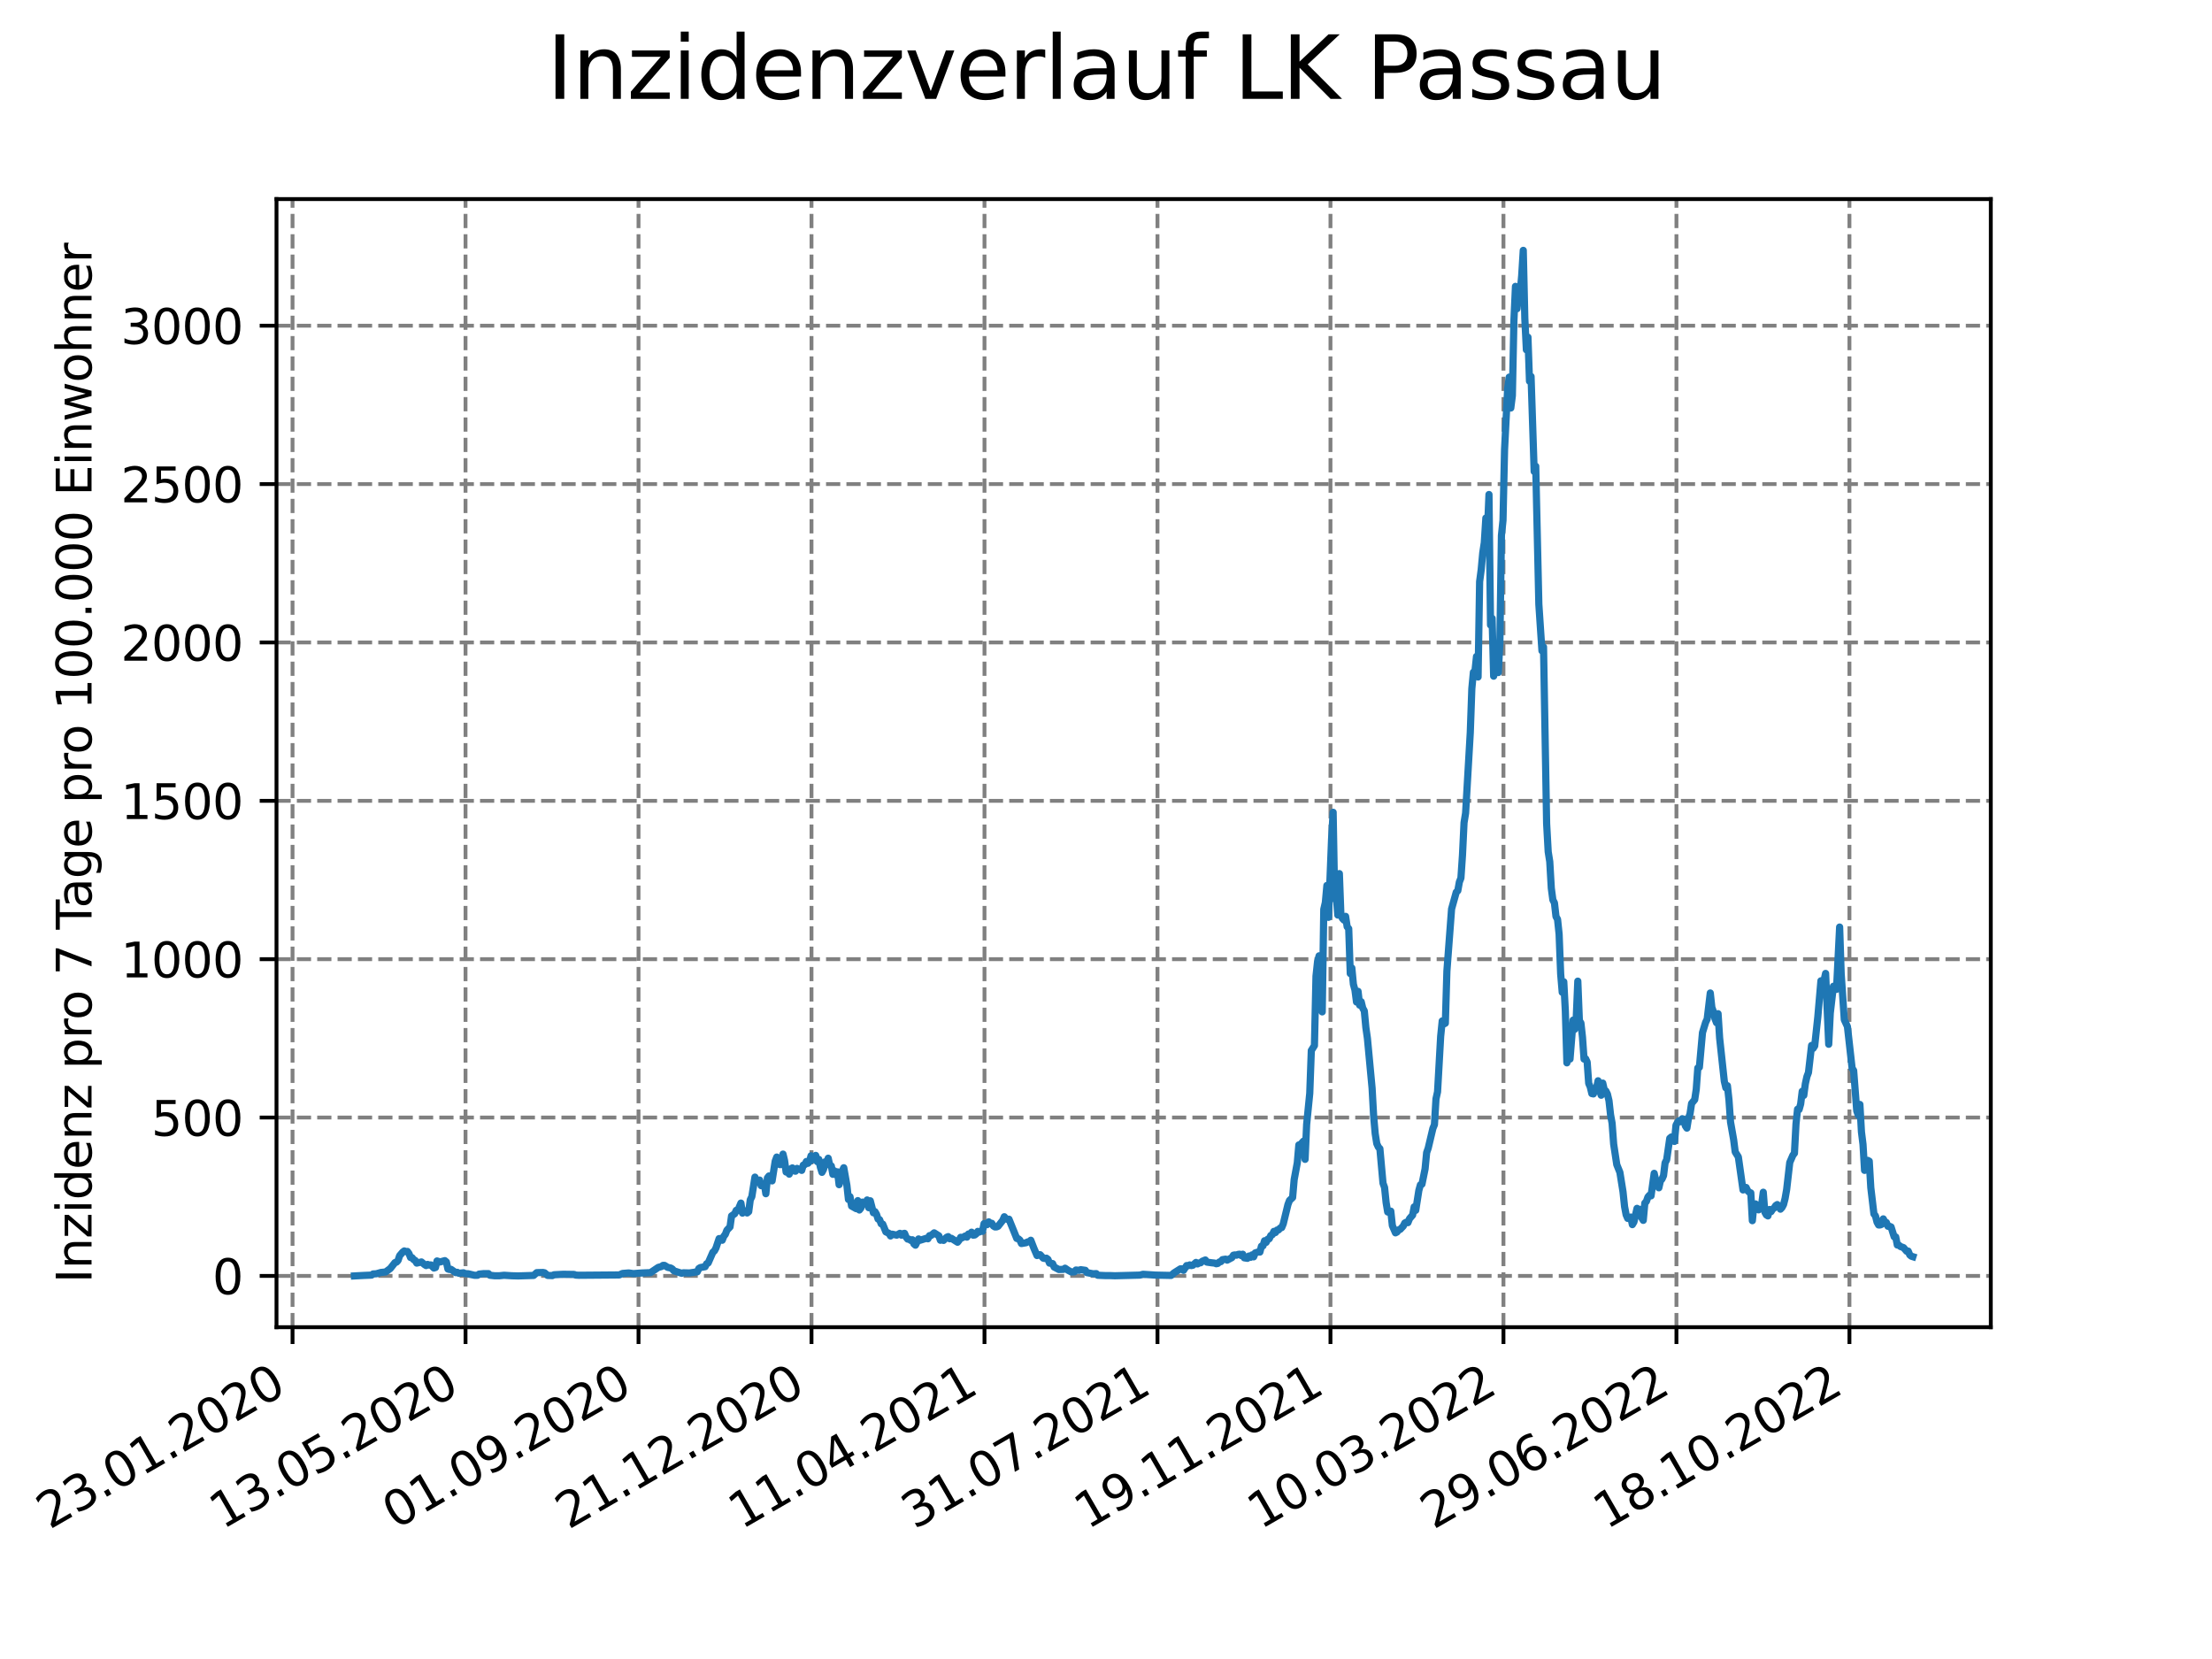 <?xml version="1.0" encoding="utf-8" standalone="no"?>
<!DOCTYPE svg PUBLIC "-//W3C//DTD SVG 1.1//EN"
  "http://www.w3.org/Graphics/SVG/1.1/DTD/svg11.dtd">
<svg xmlns:xlink="http://www.w3.org/1999/xlink" width="460.8pt" height="345.6pt" viewBox="0 0 460.8 345.6" xmlns="http://www.w3.org/2000/svg" version="1.1">
 <defs>
  <style type="text/css">*{stroke-linejoin: round; stroke-linecap: butt}</style>
 </defs>
 <g id="figure_1">
  <g id="patch_1">
   <path d="M 0 345.6 
L 460.8 345.6 
L 460.8 0 
L 0 0 
z
" style="fill: #ffffff"/>
  </g>
  <g id="axes_1">
   <g id="patch_2">
    <path d="M 57.6 276.48 
L 414.72 276.48 
L 414.72 41.472 
L 57.6 41.472 
z
" style="fill: #ffffff"/>
   </g>
   <g id="matplotlib.axis_1">
    <g id="xtick_1">
     <g id="line2d_1">
      <path d="M 60.941 276.48 
L 60.941 41.472 
" clip-path="url(#pb85971b695)" style="fill: none; stroke-dasharray: 2.96,1.28; stroke-dashoffset: 0; stroke: #808080; stroke-width: 0.8"/>
     </g>
     <g id="line2d_2">
      <defs>
       <path id="m9b1241ddb9" d="M 0 0 
L 0 3.5 
" style="stroke: #000000; stroke-width: 0.8"/>
      </defs>
      <g>
       <use xlink:href="#m9b1241ddb9" x="60.941" y="276.48" style="stroke: #000000; stroke-width: 0.8"/>
      </g>
     </g>
     <g id="text_1">
      <!-- 23.01.2020 -->
      <g transform="translate(10.316 318.689) rotate(-30) scale(0.1 -0.1)">
       <defs>
        <path id="DejaVuSans-32" d="M 1228 531 
L 3431 531 
L 3431 0 
L 469 0 
L 469 531 
Q 828 903 1448 1529 
Q 2069 2156 2228 2338 
Q 2531 2678 2651 2914 
Q 2772 3150 2772 3378 
Q 2772 3750 2511 3984 
Q 2250 4219 1831 4219 
Q 1534 4219 1204 4116 
Q 875 4013 500 3803 
L 500 4441 
Q 881 4594 1212 4672 
Q 1544 4750 1819 4750 
Q 2544 4750 2975 4387 
Q 3406 4025 3406 3419 
Q 3406 3131 3298 2873 
Q 3191 2616 2906 2266 
Q 2828 2175 2409 1742 
Q 1991 1309 1228 531 
z
" transform="scale(0.016)"/>
        <path id="DejaVuSans-33" d="M 2597 2516 
Q 3050 2419 3304 2112 
Q 3559 1806 3559 1356 
Q 3559 666 3084 287 
Q 2609 -91 1734 -91 
Q 1441 -91 1130 -33 
Q 819 25 488 141 
L 488 750 
Q 750 597 1062 519 
Q 1375 441 1716 441 
Q 2309 441 2620 675 
Q 2931 909 2931 1356 
Q 2931 1769 2642 2001 
Q 2353 2234 1838 2234 
L 1294 2234 
L 1294 2753 
L 1863 2753 
Q 2328 2753 2575 2939 
Q 2822 3125 2822 3475 
Q 2822 3834 2567 4026 
Q 2313 4219 1838 4219 
Q 1578 4219 1281 4162 
Q 984 4106 628 3988 
L 628 4550 
Q 988 4650 1302 4700 
Q 1616 4750 1894 4750 
Q 2613 4750 3031 4423 
Q 3450 4097 3450 3541 
Q 3450 3153 3228 2886 
Q 3006 2619 2597 2516 
z
" transform="scale(0.016)"/>
        <path id="DejaVuSans-2e" d="M 684 794 
L 1344 794 
L 1344 0 
L 684 0 
L 684 794 
z
" transform="scale(0.016)"/>
        <path id="DejaVuSans-30" d="M 2034 4250 
Q 1547 4250 1301 3770 
Q 1056 3291 1056 2328 
Q 1056 1369 1301 889 
Q 1547 409 2034 409 
Q 2525 409 2770 889 
Q 3016 1369 3016 2328 
Q 3016 3291 2770 3770 
Q 2525 4250 2034 4250 
z
M 2034 4750 
Q 2819 4750 3233 4129 
Q 3647 3509 3647 2328 
Q 3647 1150 3233 529 
Q 2819 -91 2034 -91 
Q 1250 -91 836 529 
Q 422 1150 422 2328 
Q 422 3509 836 4129 
Q 1250 4750 2034 4750 
z
" transform="scale(0.016)"/>
        <path id="DejaVuSans-31" d="M 794 531 
L 1825 531 
L 1825 4091 
L 703 3866 
L 703 4441 
L 1819 4666 
L 2450 4666 
L 2450 531 
L 3481 531 
L 3481 0 
L 794 0 
L 794 531 
z
" transform="scale(0.016)"/>
       </defs>
       <use xlink:href="#DejaVuSans-32"/>
       <use xlink:href="#DejaVuSans-33" x="63.623"/>
       <use xlink:href="#DejaVuSans-2e" x="127.246"/>
       <use xlink:href="#DejaVuSans-30" x="159.033"/>
       <use xlink:href="#DejaVuSans-31" x="222.656"/>
       <use xlink:href="#DejaVuSans-2e" x="286.279"/>
       <use xlink:href="#DejaVuSans-32" x="318.066"/>
       <use xlink:href="#DejaVuSans-30" x="381.689"/>
       <use xlink:href="#DejaVuSans-32" x="445.312"/>
       <use xlink:href="#DejaVuSans-30" x="508.936"/>
      </g>
     </g>
    </g>
    <g id="xtick_2">
     <g id="line2d_3">
      <path d="M 96.978 276.48 
L 96.978 41.472 
" clip-path="url(#pb85971b695)" style="fill: none; stroke-dasharray: 2.96,1.28; stroke-dashoffset: 0; stroke: #808080; stroke-width: 0.8"/>
     </g>
     <g id="line2d_4">
      <g>
       <use xlink:href="#m9b1241ddb9" x="96.978" y="276.48" style="stroke: #000000; stroke-width: 0.8"/>
      </g>
     </g>
     <g id="text_2">
      <!-- 13.05.2020 -->
      <g transform="translate(46.353 318.689) rotate(-30) scale(0.1 -0.1)">
       <defs>
        <path id="DejaVuSans-35" d="M 691 4666 
L 3169 4666 
L 3169 4134 
L 1269 4134 
L 1269 2991 
Q 1406 3038 1543 3061 
Q 1681 3084 1819 3084 
Q 2600 3084 3056 2656 
Q 3513 2228 3513 1497 
Q 3513 744 3044 326 
Q 2575 -91 1722 -91 
Q 1428 -91 1123 -41 
Q 819 9 494 109 
L 494 744 
Q 775 591 1075 516 
Q 1375 441 1709 441 
Q 2250 441 2565 725 
Q 2881 1009 2881 1497 
Q 2881 1984 2565 2268 
Q 2250 2553 1709 2553 
Q 1456 2553 1204 2497 
Q 953 2441 691 2322 
L 691 4666 
z
" transform="scale(0.016)"/>
       </defs>
       <use xlink:href="#DejaVuSans-31"/>
       <use xlink:href="#DejaVuSans-33" x="63.623"/>
       <use xlink:href="#DejaVuSans-2e" x="127.246"/>
       <use xlink:href="#DejaVuSans-30" x="159.033"/>
       <use xlink:href="#DejaVuSans-35" x="222.656"/>
       <use xlink:href="#DejaVuSans-2e" x="286.279"/>
       <use xlink:href="#DejaVuSans-32" x="318.066"/>
       <use xlink:href="#DejaVuSans-30" x="381.689"/>
       <use xlink:href="#DejaVuSans-32" x="445.312"/>
       <use xlink:href="#DejaVuSans-30" x="508.936"/>
      </g>
     </g>
    </g>
    <g id="xtick_3">
     <g id="line2d_5">
      <path d="M 133.015 276.48 
L 133.015 41.472 
" clip-path="url(#pb85971b695)" style="fill: none; stroke-dasharray: 2.96,1.28; stroke-dashoffset: 0; stroke: #808080; stroke-width: 0.8"/>
     </g>
     <g id="line2d_6">
      <g>
       <use xlink:href="#m9b1241ddb9" x="133.015" y="276.48" style="stroke: #000000; stroke-width: 0.8"/>
      </g>
     </g>
     <g id="text_3">
      <!-- 01.09.2020 -->
      <g transform="translate(82.389 318.689) rotate(-30) scale(0.1 -0.1)">
       <defs>
        <path id="DejaVuSans-39" d="M 703 97 
L 703 672 
Q 941 559 1184 500 
Q 1428 441 1663 441 
Q 2288 441 2617 861 
Q 2947 1281 2994 2138 
Q 2813 1869 2534 1725 
Q 2256 1581 1919 1581 
Q 1219 1581 811 2004 
Q 403 2428 403 3163 
Q 403 3881 828 4315 
Q 1253 4750 1959 4750 
Q 2769 4750 3195 4129 
Q 3622 3509 3622 2328 
Q 3622 1225 3098 567 
Q 2575 -91 1691 -91 
Q 1453 -91 1209 -44 
Q 966 3 703 97 
z
M 1959 2075 
Q 2384 2075 2632 2365 
Q 2881 2656 2881 3163 
Q 2881 3666 2632 3958 
Q 2384 4250 1959 4250 
Q 1534 4250 1286 3958 
Q 1038 3666 1038 3163 
Q 1038 2656 1286 2365 
Q 1534 2075 1959 2075 
z
" transform="scale(0.016)"/>
       </defs>
       <use xlink:href="#DejaVuSans-30"/>
       <use xlink:href="#DejaVuSans-31" x="63.623"/>
       <use xlink:href="#DejaVuSans-2e" x="127.246"/>
       <use xlink:href="#DejaVuSans-30" x="159.033"/>
       <use xlink:href="#DejaVuSans-39" x="222.656"/>
       <use xlink:href="#DejaVuSans-2e" x="286.279"/>
       <use xlink:href="#DejaVuSans-32" x="318.066"/>
       <use xlink:href="#DejaVuSans-30" x="381.689"/>
       <use xlink:href="#DejaVuSans-32" x="445.312"/>
       <use xlink:href="#DejaVuSans-30" x="508.936"/>
      </g>
     </g>
    </g>
    <g id="xtick_4">
     <g id="line2d_7">
      <path d="M 169.051 276.48 
L 169.051 41.472 
" clip-path="url(#pb85971b695)" style="fill: none; stroke-dasharray: 2.96,1.28; stroke-dashoffset: 0; stroke: #808080; stroke-width: 0.8"/>
     </g>
     <g id="line2d_8">
      <g>
       <use xlink:href="#m9b1241ddb9" x="169.051" y="276.48" style="stroke: #000000; stroke-width: 0.8"/>
      </g>
     </g>
     <g id="text_4">
      <!-- 21.12.2020 -->
      <g transform="translate(118.426 318.689) rotate(-30) scale(0.1 -0.1)">
       <use xlink:href="#DejaVuSans-32"/>
       <use xlink:href="#DejaVuSans-31" x="63.623"/>
       <use xlink:href="#DejaVuSans-2e" x="127.246"/>
       <use xlink:href="#DejaVuSans-31" x="159.033"/>
       <use xlink:href="#DejaVuSans-32" x="222.656"/>
       <use xlink:href="#DejaVuSans-2e" x="286.279"/>
       <use xlink:href="#DejaVuSans-32" x="318.066"/>
       <use xlink:href="#DejaVuSans-30" x="381.689"/>
       <use xlink:href="#DejaVuSans-32" x="445.312"/>
       <use xlink:href="#DejaVuSans-30" x="508.936"/>
      </g>
     </g>
    </g>
    <g id="xtick_5">
     <g id="line2d_9">
      <path d="M 205.088 276.48 
L 205.088 41.472 
" clip-path="url(#pb85971b695)" style="fill: none; stroke-dasharray: 2.96,1.28; stroke-dashoffset: 0; stroke: #808080; stroke-width: 0.8"/>
     </g>
     <g id="line2d_10">
      <g>
       <use xlink:href="#m9b1241ddb9" x="205.088" y="276.48" style="stroke: #000000; stroke-width: 0.8"/>
      </g>
     </g>
     <g id="text_5">
      <!-- 11.04.2021 -->
      <g transform="translate(154.463 318.689) rotate(-30) scale(0.1 -0.1)">
       <defs>
        <path id="DejaVuSans-34" d="M 2419 4116 
L 825 1625 
L 2419 1625 
L 2419 4116 
z
M 2253 4666 
L 3047 4666 
L 3047 1625 
L 3713 1625 
L 3713 1100 
L 3047 1100 
L 3047 0 
L 2419 0 
L 2419 1100 
L 313 1100 
L 313 1709 
L 2253 4666 
z
" transform="scale(0.016)"/>
       </defs>
       <use xlink:href="#DejaVuSans-31"/>
       <use xlink:href="#DejaVuSans-31" x="63.623"/>
       <use xlink:href="#DejaVuSans-2e" x="127.246"/>
       <use xlink:href="#DejaVuSans-30" x="159.033"/>
       <use xlink:href="#DejaVuSans-34" x="222.656"/>
       <use xlink:href="#DejaVuSans-2e" x="286.279"/>
       <use xlink:href="#DejaVuSans-32" x="318.066"/>
       <use xlink:href="#DejaVuSans-30" x="381.689"/>
       <use xlink:href="#DejaVuSans-32" x="445.312"/>
       <use xlink:href="#DejaVuSans-31" x="508.936"/>
      </g>
     </g>
    </g>
    <g id="xtick_6">
     <g id="line2d_11">
      <path d="M 241.125 276.48 
L 241.125 41.472 
" clip-path="url(#pb85971b695)" style="fill: none; stroke-dasharray: 2.96,1.28; stroke-dashoffset: 0; stroke: #808080; stroke-width: 0.8"/>
     </g>
     <g id="line2d_12">
      <g>
       <use xlink:href="#m9b1241ddb9" x="241.125" y="276.48" style="stroke: #000000; stroke-width: 0.8"/>
      </g>
     </g>
     <g id="text_6">
      <!-- 31.07.2021 -->
      <g transform="translate(190.499 318.689) rotate(-30) scale(0.1 -0.1)">
       <defs>
        <path id="DejaVuSans-37" d="M 525 4666 
L 3525 4666 
L 3525 4397 
L 1831 0 
L 1172 0 
L 2766 4134 
L 525 4134 
L 525 4666 
z
" transform="scale(0.016)"/>
       </defs>
       <use xlink:href="#DejaVuSans-33"/>
       <use xlink:href="#DejaVuSans-31" x="63.623"/>
       <use xlink:href="#DejaVuSans-2e" x="127.246"/>
       <use xlink:href="#DejaVuSans-30" x="159.033"/>
       <use xlink:href="#DejaVuSans-37" x="222.656"/>
       <use xlink:href="#DejaVuSans-2e" x="286.279"/>
       <use xlink:href="#DejaVuSans-32" x="318.066"/>
       <use xlink:href="#DejaVuSans-30" x="381.689"/>
       <use xlink:href="#DejaVuSans-32" x="445.312"/>
       <use xlink:href="#DejaVuSans-31" x="508.936"/>
      </g>
     </g>
    </g>
    <g id="xtick_7">
     <g id="line2d_13">
      <path d="M 277.161 276.48 
L 277.161 41.472 
" clip-path="url(#pb85971b695)" style="fill: none; stroke-dasharray: 2.96,1.28; stroke-dashoffset: 0; stroke: #808080; stroke-width: 0.8"/>
     </g>
     <g id="line2d_14">
      <g>
       <use xlink:href="#m9b1241ddb9" x="277.161" y="276.48" style="stroke: #000000; stroke-width: 0.8"/>
      </g>
     </g>
     <g id="text_7">
      <!-- 19.11.2021 -->
      <g transform="translate(226.536 318.689) rotate(-30) scale(0.1 -0.1)">
       <use xlink:href="#DejaVuSans-31"/>
       <use xlink:href="#DejaVuSans-39" x="63.623"/>
       <use xlink:href="#DejaVuSans-2e" x="127.246"/>
       <use xlink:href="#DejaVuSans-31" x="159.033"/>
       <use xlink:href="#DejaVuSans-31" x="222.656"/>
       <use xlink:href="#DejaVuSans-2e" x="286.279"/>
       <use xlink:href="#DejaVuSans-32" x="318.066"/>
       <use xlink:href="#DejaVuSans-30" x="381.689"/>
       <use xlink:href="#DejaVuSans-32" x="445.312"/>
       <use xlink:href="#DejaVuSans-31" x="508.936"/>
      </g>
     </g>
    </g>
    <g id="xtick_8">
     <g id="line2d_15">
      <path d="M 313.198 276.48 
L 313.198 41.472 
" clip-path="url(#pb85971b695)" style="fill: none; stroke-dasharray: 2.96,1.28; stroke-dashoffset: 0; stroke: #808080; stroke-width: 0.8"/>
     </g>
     <g id="line2d_16">
      <g>
       <use xlink:href="#m9b1241ddb9" x="313.198" y="276.48" style="stroke: #000000; stroke-width: 0.8"/>
      </g>
     </g>
     <g id="text_8">
      <!-- 10.03.2022 -->
      <g transform="translate(262.573 318.689) rotate(-30) scale(0.1 -0.1)">
       <use xlink:href="#DejaVuSans-31"/>
       <use xlink:href="#DejaVuSans-30" x="63.623"/>
       <use xlink:href="#DejaVuSans-2e" x="127.246"/>
       <use xlink:href="#DejaVuSans-30" x="159.033"/>
       <use xlink:href="#DejaVuSans-33" x="222.656"/>
       <use xlink:href="#DejaVuSans-2e" x="286.279"/>
       <use xlink:href="#DejaVuSans-32" x="318.066"/>
       <use xlink:href="#DejaVuSans-30" x="381.689"/>
       <use xlink:href="#DejaVuSans-32" x="445.312"/>
       <use xlink:href="#DejaVuSans-32" x="508.936"/>
      </g>
     </g>
    </g>
    <g id="xtick_9">
     <g id="line2d_17">
      <path d="M 349.234 276.48 
L 349.234 41.472 
" clip-path="url(#pb85971b695)" style="fill: none; stroke-dasharray: 2.96,1.28; stroke-dashoffset: 0; stroke: #808080; stroke-width: 0.8"/>
     </g>
     <g id="line2d_18">
      <g>
       <use xlink:href="#m9b1241ddb9" x="349.234" y="276.48" style="stroke: #000000; stroke-width: 0.8"/>
      </g>
     </g>
     <g id="text_9">
      <!-- 29.06.2022 -->
      <g transform="translate(298.609 318.689) rotate(-30) scale(0.1 -0.1)">
       <defs>
        <path id="DejaVuSans-36" d="M 2113 2584 
Q 1688 2584 1439 2293 
Q 1191 2003 1191 1497 
Q 1191 994 1439 701 
Q 1688 409 2113 409 
Q 2538 409 2786 701 
Q 3034 994 3034 1497 
Q 3034 2003 2786 2293 
Q 2538 2584 2113 2584 
z
M 3366 4563 
L 3366 3988 
Q 3128 4100 2886 4159 
Q 2644 4219 2406 4219 
Q 1781 4219 1451 3797 
Q 1122 3375 1075 2522 
Q 1259 2794 1537 2939 
Q 1816 3084 2150 3084 
Q 2853 3084 3261 2657 
Q 3669 2231 3669 1497 
Q 3669 778 3244 343 
Q 2819 -91 2113 -91 
Q 1303 -91 875 529 
Q 447 1150 447 2328 
Q 447 3434 972 4092 
Q 1497 4750 2381 4750 
Q 2619 4750 2861 4703 
Q 3103 4656 3366 4563 
z
" transform="scale(0.016)"/>
       </defs>
       <use xlink:href="#DejaVuSans-32"/>
       <use xlink:href="#DejaVuSans-39" x="63.623"/>
       <use xlink:href="#DejaVuSans-2e" x="127.246"/>
       <use xlink:href="#DejaVuSans-30" x="159.033"/>
       <use xlink:href="#DejaVuSans-36" x="222.656"/>
       <use xlink:href="#DejaVuSans-2e" x="286.279"/>
       <use xlink:href="#DejaVuSans-32" x="318.066"/>
       <use xlink:href="#DejaVuSans-30" x="381.689"/>
       <use xlink:href="#DejaVuSans-32" x="445.312"/>
       <use xlink:href="#DejaVuSans-32" x="508.936"/>
      </g>
     </g>
    </g>
    <g id="xtick_10">
     <g id="line2d_19">
      <path d="M 385.271 276.48 
L 385.271 41.472 
" clip-path="url(#pb85971b695)" style="fill: none; stroke-dasharray: 2.96,1.28; stroke-dashoffset: 0; stroke: #808080; stroke-width: 0.8"/>
     </g>
     <g id="line2d_20">
      <g>
       <use xlink:href="#m9b1241ddb9" x="385.271" y="276.48" style="stroke: #000000; stroke-width: 0.8"/>
      </g>
     </g>
     <g id="text_10">
      <!-- 18.10.2022 -->
      <g transform="translate(334.646 318.689) rotate(-30) scale(0.1 -0.1)">
       <defs>
        <path id="DejaVuSans-38" d="M 2034 2216 
Q 1584 2216 1326 1975 
Q 1069 1734 1069 1313 
Q 1069 891 1326 650 
Q 1584 409 2034 409 
Q 2484 409 2743 651 
Q 3003 894 3003 1313 
Q 3003 1734 2745 1975 
Q 2488 2216 2034 2216 
z
M 1403 2484 
Q 997 2584 770 2862 
Q 544 3141 544 3541 
Q 544 4100 942 4425 
Q 1341 4750 2034 4750 
Q 2731 4750 3128 4425 
Q 3525 4100 3525 3541 
Q 3525 3141 3298 2862 
Q 3072 2584 2669 2484 
Q 3125 2378 3379 2068 
Q 3634 1759 3634 1313 
Q 3634 634 3220 271 
Q 2806 -91 2034 -91 
Q 1263 -91 848 271 
Q 434 634 434 1313 
Q 434 1759 690 2068 
Q 947 2378 1403 2484 
z
M 1172 3481 
Q 1172 3119 1398 2916 
Q 1625 2713 2034 2713 
Q 2441 2713 2670 2916 
Q 2900 3119 2900 3481 
Q 2900 3844 2670 4047 
Q 2441 4250 2034 4250 
Q 1625 4250 1398 4047 
Q 1172 3844 1172 3481 
z
" transform="scale(0.016)"/>
       </defs>
       <use xlink:href="#DejaVuSans-31"/>
       <use xlink:href="#DejaVuSans-38" x="63.623"/>
       <use xlink:href="#DejaVuSans-2e" x="127.246"/>
       <use xlink:href="#DejaVuSans-31" x="159.033"/>
       <use xlink:href="#DejaVuSans-30" x="222.656"/>
       <use xlink:href="#DejaVuSans-2e" x="286.279"/>
       <use xlink:href="#DejaVuSans-32" x="318.066"/>
       <use xlink:href="#DejaVuSans-30" x="381.689"/>
       <use xlink:href="#DejaVuSans-32" x="445.312"/>
       <use xlink:href="#DejaVuSans-32" x="508.936"/>
      </g>
     </g>
    </g>
   </g>
   <g id="matplotlib.axis_2">
    <g id="ytick_1">
     <g id="line2d_21">
      <path d="M 57.6 265.798 
L 414.72 265.798 
" clip-path="url(#pb85971b695)" style="fill: none; stroke-dasharray: 2.96,1.28; stroke-dashoffset: 0; stroke: #808080; stroke-width: 0.8"/>
     </g>
     <g id="line2d_22">
      <defs>
       <path id="m1dffa03ebd" d="M 0 0 
L -3.5 0 
" style="stroke: #000000; stroke-width: 0.8"/>
      </defs>
      <g>
       <use xlink:href="#m1dffa03ebd" x="57.6" y="265.798" style="stroke: #000000; stroke-width: 0.8"/>
      </g>
     </g>
     <g id="text_11">
      <!-- 0 -->
      <g transform="translate(44.237 269.597) scale(0.1 -0.1)">
       <use xlink:href="#DejaVuSans-30"/>
      </g>
     </g>
    </g>
    <g id="ytick_2">
     <g id="line2d_23">
      <path d="M 57.6 232.807 
L 414.72 232.807 
" clip-path="url(#pb85971b695)" style="fill: none; stroke-dasharray: 2.96,1.28; stroke-dashoffset: 0; stroke: #808080; stroke-width: 0.8"/>
     </g>
     <g id="line2d_24">
      <g>
       <use xlink:href="#m1dffa03ebd" x="57.6" y="232.807" style="stroke: #000000; stroke-width: 0.8"/>
      </g>
     </g>
     <g id="text_12">
      <!-- 500 -->
      <g transform="translate(31.512 236.606) scale(0.1 -0.1)">
       <use xlink:href="#DejaVuSans-35"/>
       <use xlink:href="#DejaVuSans-30" x="63.623"/>
       <use xlink:href="#DejaVuSans-30" x="127.246"/>
      </g>
     </g>
    </g>
    <g id="ytick_3">
     <g id="line2d_25">
      <path d="M 57.6 199.816 
L 414.72 199.816 
" clip-path="url(#pb85971b695)" style="fill: none; stroke-dasharray: 2.96,1.28; stroke-dashoffset: 0; stroke: #808080; stroke-width: 0.8"/>
     </g>
     <g id="line2d_26">
      <g>
       <use xlink:href="#m1dffa03ebd" x="57.6" y="199.816" style="stroke: #000000; stroke-width: 0.8"/>
      </g>
     </g>
     <g id="text_13">
      <!-- 1000 -->
      <g transform="translate(25.15 203.615) scale(0.1 -0.1)">
       <use xlink:href="#DejaVuSans-31"/>
       <use xlink:href="#DejaVuSans-30" x="63.623"/>
       <use xlink:href="#DejaVuSans-30" x="127.246"/>
       <use xlink:href="#DejaVuSans-30" x="190.869"/>
      </g>
     </g>
    </g>
    <g id="ytick_4">
     <g id="line2d_27">
      <path d="M 57.6 166.824 
L 414.72 166.824 
" clip-path="url(#pb85971b695)" style="fill: none; stroke-dasharray: 2.96,1.28; stroke-dashoffset: 0; stroke: #808080; stroke-width: 0.8"/>
     </g>
     <g id="line2d_28">
      <g>
       <use xlink:href="#m1dffa03ebd" x="57.6" y="166.824" style="stroke: #000000; stroke-width: 0.8"/>
      </g>
     </g>
     <g id="text_14">
      <!-- 1500 -->
      <g transform="translate(25.15 170.624) scale(0.1 -0.1)">
       <use xlink:href="#DejaVuSans-31"/>
       <use xlink:href="#DejaVuSans-35" x="63.623"/>
       <use xlink:href="#DejaVuSans-30" x="127.246"/>
       <use xlink:href="#DejaVuSans-30" x="190.869"/>
      </g>
     </g>
    </g>
    <g id="ytick_5">
     <g id="line2d_29">
      <path d="M 57.6 133.833 
L 414.72 133.833 
" clip-path="url(#pb85971b695)" style="fill: none; stroke-dasharray: 2.96,1.28; stroke-dashoffset: 0; stroke: #808080; stroke-width: 0.8"/>
     </g>
     <g id="line2d_30">
      <g>
       <use xlink:href="#m1dffa03ebd" x="57.6" y="133.833" style="stroke: #000000; stroke-width: 0.8"/>
      </g>
     </g>
     <g id="text_15">
      <!-- 2000 -->
      <g transform="translate(25.15 137.633) scale(0.1 -0.1)">
       <use xlink:href="#DejaVuSans-32"/>
       <use xlink:href="#DejaVuSans-30" x="63.623"/>
       <use xlink:href="#DejaVuSans-30" x="127.246"/>
       <use xlink:href="#DejaVuSans-30" x="190.869"/>
      </g>
     </g>
    </g>
    <g id="ytick_6">
     <g id="line2d_31">
      <path d="M 57.6 100.842 
L 414.72 100.842 
" clip-path="url(#pb85971b695)" style="fill: none; stroke-dasharray: 2.96,1.28; stroke-dashoffset: 0; stroke: #808080; stroke-width: 0.8"/>
     </g>
     <g id="line2d_32">
      <g>
       <use xlink:href="#m1dffa03ebd" x="57.6" y="100.842" style="stroke: #000000; stroke-width: 0.8"/>
      </g>
     </g>
     <g id="text_16">
      <!-- 2500 -->
      <g transform="translate(25.15 104.641) scale(0.1 -0.1)">
       <use xlink:href="#DejaVuSans-32"/>
       <use xlink:href="#DejaVuSans-35" x="63.623"/>
       <use xlink:href="#DejaVuSans-30" x="127.246"/>
       <use xlink:href="#DejaVuSans-30" x="190.869"/>
      </g>
     </g>
    </g>
    <g id="ytick_7">
     <g id="line2d_33">
      <path d="M 57.6 67.851 
L 414.72 67.851 
" clip-path="url(#pb85971b695)" style="fill: none; stroke-dasharray: 2.96,1.28; stroke-dashoffset: 0; stroke: #808080; stroke-width: 0.8"/>
     </g>
     <g id="line2d_34">
      <g>
       <use xlink:href="#m1dffa03ebd" x="57.6" y="67.851" style="stroke: #000000; stroke-width: 0.8"/>
      </g>
     </g>
     <g id="text_17">
      <!-- 3000 -->
      <g transform="translate(25.15 71.65) scale(0.1 -0.1)">
       <use xlink:href="#DejaVuSans-33"/>
       <use xlink:href="#DejaVuSans-30" x="63.623"/>
       <use xlink:href="#DejaVuSans-30" x="127.246"/>
       <use xlink:href="#DejaVuSans-30" x="190.869"/>
      </g>
     </g>
    </g>
    <g id="text_18">
     <!-- Inzidenz pro 7 Tage pro 100.000 Einwohner -->
     <g transform="translate(19.07 267.301) rotate(-90) scale(0.1 -0.1)">
      <defs>
       <path id="DejaVuSans-49" d="M 628 4666 
L 1259 4666 
L 1259 0 
L 628 0 
L 628 4666 
z
" transform="scale(0.016)"/>
       <path id="DejaVuSans-6e" d="M 3513 2113 
L 3513 0 
L 2938 0 
L 2938 2094 
Q 2938 2591 2744 2837 
Q 2550 3084 2163 3084 
Q 1697 3084 1428 2787 
Q 1159 2491 1159 1978 
L 1159 0 
L 581 0 
L 581 3500 
L 1159 3500 
L 1159 2956 
Q 1366 3272 1645 3428 
Q 1925 3584 2291 3584 
Q 2894 3584 3203 3211 
Q 3513 2838 3513 2113 
z
" transform="scale(0.016)"/>
       <path id="DejaVuSans-7a" d="M 353 3500 
L 3084 3500 
L 3084 2975 
L 922 459 
L 3084 459 
L 3084 0 
L 275 0 
L 275 525 
L 2438 3041 
L 353 3041 
L 353 3500 
z
" transform="scale(0.016)"/>
       <path id="DejaVuSans-69" d="M 603 3500 
L 1178 3500 
L 1178 0 
L 603 0 
L 603 3500 
z
M 603 4863 
L 1178 4863 
L 1178 4134 
L 603 4134 
L 603 4863 
z
" transform="scale(0.016)"/>
       <path id="DejaVuSans-64" d="M 2906 2969 
L 2906 4863 
L 3481 4863 
L 3481 0 
L 2906 0 
L 2906 525 
Q 2725 213 2448 61 
Q 2172 -91 1784 -91 
Q 1150 -91 751 415 
Q 353 922 353 1747 
Q 353 2572 751 3078 
Q 1150 3584 1784 3584 
Q 2172 3584 2448 3432 
Q 2725 3281 2906 2969 
z
M 947 1747 
Q 947 1113 1208 752 
Q 1469 391 1925 391 
Q 2381 391 2643 752 
Q 2906 1113 2906 1747 
Q 2906 2381 2643 2742 
Q 2381 3103 1925 3103 
Q 1469 3103 1208 2742 
Q 947 2381 947 1747 
z
" transform="scale(0.016)"/>
       <path id="DejaVuSans-65" d="M 3597 1894 
L 3597 1613 
L 953 1613 
Q 991 1019 1311 708 
Q 1631 397 2203 397 
Q 2534 397 2845 478 
Q 3156 559 3463 722 
L 3463 178 
Q 3153 47 2828 -22 
Q 2503 -91 2169 -91 
Q 1331 -91 842 396 
Q 353 884 353 1716 
Q 353 2575 817 3079 
Q 1281 3584 2069 3584 
Q 2775 3584 3186 3129 
Q 3597 2675 3597 1894 
z
M 3022 2063 
Q 3016 2534 2758 2815 
Q 2500 3097 2075 3097 
Q 1594 3097 1305 2825 
Q 1016 2553 972 2059 
L 3022 2063 
z
" transform="scale(0.016)"/>
       <path id="DejaVuSans-20" transform="scale(0.016)"/>
       <path id="DejaVuSans-70" d="M 1159 525 
L 1159 -1331 
L 581 -1331 
L 581 3500 
L 1159 3500 
L 1159 2969 
Q 1341 3281 1617 3432 
Q 1894 3584 2278 3584 
Q 2916 3584 3314 3078 
Q 3713 2572 3713 1747 
Q 3713 922 3314 415 
Q 2916 -91 2278 -91 
Q 1894 -91 1617 61 
Q 1341 213 1159 525 
z
M 3116 1747 
Q 3116 2381 2855 2742 
Q 2594 3103 2138 3103 
Q 1681 3103 1420 2742 
Q 1159 2381 1159 1747 
Q 1159 1113 1420 752 
Q 1681 391 2138 391 
Q 2594 391 2855 752 
Q 3116 1113 3116 1747 
z
" transform="scale(0.016)"/>
       <path id="DejaVuSans-72" d="M 2631 2963 
Q 2534 3019 2420 3045 
Q 2306 3072 2169 3072 
Q 1681 3072 1420 2755 
Q 1159 2438 1159 1844 
L 1159 0 
L 581 0 
L 581 3500 
L 1159 3500 
L 1159 2956 
Q 1341 3275 1631 3429 
Q 1922 3584 2338 3584 
Q 2397 3584 2469 3576 
Q 2541 3569 2628 3553 
L 2631 2963 
z
" transform="scale(0.016)"/>
       <path id="DejaVuSans-6f" d="M 1959 3097 
Q 1497 3097 1228 2736 
Q 959 2375 959 1747 
Q 959 1119 1226 758 
Q 1494 397 1959 397 
Q 2419 397 2687 759 
Q 2956 1122 2956 1747 
Q 2956 2369 2687 2733 
Q 2419 3097 1959 3097 
z
M 1959 3584 
Q 2709 3584 3137 3096 
Q 3566 2609 3566 1747 
Q 3566 888 3137 398 
Q 2709 -91 1959 -91 
Q 1206 -91 779 398 
Q 353 888 353 1747 
Q 353 2609 779 3096 
Q 1206 3584 1959 3584 
z
" transform="scale(0.016)"/>
       <path id="DejaVuSans-54" d="M -19 4666 
L 3928 4666 
L 3928 4134 
L 2272 4134 
L 2272 0 
L 1638 0 
L 1638 4134 
L -19 4134 
L -19 4666 
z
" transform="scale(0.016)"/>
       <path id="DejaVuSans-61" d="M 2194 1759 
Q 1497 1759 1228 1600 
Q 959 1441 959 1056 
Q 959 750 1161 570 
Q 1363 391 1709 391 
Q 2188 391 2477 730 
Q 2766 1069 2766 1631 
L 2766 1759 
L 2194 1759 
z
M 3341 1997 
L 3341 0 
L 2766 0 
L 2766 531 
Q 2569 213 2275 61 
Q 1981 -91 1556 -91 
Q 1019 -91 701 211 
Q 384 513 384 1019 
Q 384 1609 779 1909 
Q 1175 2209 1959 2209 
L 2766 2209 
L 2766 2266 
Q 2766 2663 2505 2880 
Q 2244 3097 1772 3097 
Q 1472 3097 1187 3025 
Q 903 2953 641 2809 
L 641 3341 
Q 956 3463 1253 3523 
Q 1550 3584 1831 3584 
Q 2591 3584 2966 3190 
Q 3341 2797 3341 1997 
z
" transform="scale(0.016)"/>
       <path id="DejaVuSans-67" d="M 2906 1791 
Q 2906 2416 2648 2759 
Q 2391 3103 1925 3103 
Q 1463 3103 1205 2759 
Q 947 2416 947 1791 
Q 947 1169 1205 825 
Q 1463 481 1925 481 
Q 2391 481 2648 825 
Q 2906 1169 2906 1791 
z
M 3481 434 
Q 3481 -459 3084 -895 
Q 2688 -1331 1869 -1331 
Q 1566 -1331 1297 -1286 
Q 1028 -1241 775 -1147 
L 775 -588 
Q 1028 -725 1275 -790 
Q 1522 -856 1778 -856 
Q 2344 -856 2625 -561 
Q 2906 -266 2906 331 
L 2906 616 
Q 2728 306 2450 153 
Q 2172 0 1784 0 
Q 1141 0 747 490 
Q 353 981 353 1791 
Q 353 2603 747 3093 
Q 1141 3584 1784 3584 
Q 2172 3584 2450 3431 
Q 2728 3278 2906 2969 
L 2906 3500 
L 3481 3500 
L 3481 434 
z
" transform="scale(0.016)"/>
       <path id="DejaVuSans-45" d="M 628 4666 
L 3578 4666 
L 3578 4134 
L 1259 4134 
L 1259 2753 
L 3481 2753 
L 3481 2222 
L 1259 2222 
L 1259 531 
L 3634 531 
L 3634 0 
L 628 0 
L 628 4666 
z
" transform="scale(0.016)"/>
       <path id="DejaVuSans-77" d="M 269 3500 
L 844 3500 
L 1563 769 
L 2278 3500 
L 2956 3500 
L 3675 769 
L 4391 3500 
L 4966 3500 
L 4050 0 
L 3372 0 
L 2619 2869 
L 1863 0 
L 1184 0 
L 269 3500 
z
" transform="scale(0.016)"/>
       <path id="DejaVuSans-68" d="M 3513 2113 
L 3513 0 
L 2938 0 
L 2938 2094 
Q 2938 2591 2744 2837 
Q 2550 3084 2163 3084 
Q 1697 3084 1428 2787 
Q 1159 2491 1159 1978 
L 1159 0 
L 581 0 
L 581 4863 
L 1159 4863 
L 1159 2956 
Q 1366 3272 1645 3428 
Q 1925 3584 2291 3584 
Q 2894 3584 3203 3211 
Q 3513 2838 3513 2113 
z
" transform="scale(0.016)"/>
      </defs>
      <use xlink:href="#DejaVuSans-49"/>
      <use xlink:href="#DejaVuSans-6e" x="29.492"/>
      <use xlink:href="#DejaVuSans-7a" x="92.871"/>
      <use xlink:href="#DejaVuSans-69" x="145.361"/>
      <use xlink:href="#DejaVuSans-64" x="173.145"/>
      <use xlink:href="#DejaVuSans-65" x="236.621"/>
      <use xlink:href="#DejaVuSans-6e" x="298.145"/>
      <use xlink:href="#DejaVuSans-7a" x="361.523"/>
      <use xlink:href="#DejaVuSans-20" x="414.014"/>
      <use xlink:href="#DejaVuSans-70" x="445.801"/>
      <use xlink:href="#DejaVuSans-72" x="509.277"/>
      <use xlink:href="#DejaVuSans-6f" x="548.141"/>
      <use xlink:href="#DejaVuSans-20" x="609.322"/>
      <use xlink:href="#DejaVuSans-37" x="641.109"/>
      <use xlink:href="#DejaVuSans-20" x="704.732"/>
      <use xlink:href="#DejaVuSans-54" x="736.52"/>
      <use xlink:href="#DejaVuSans-61" x="781.104"/>
      <use xlink:href="#DejaVuSans-67" x="842.383"/>
      <use xlink:href="#DejaVuSans-65" x="905.859"/>
      <use xlink:href="#DejaVuSans-20" x="967.383"/>
      <use xlink:href="#DejaVuSans-70" x="999.17"/>
      <use xlink:href="#DejaVuSans-72" x="1062.646"/>
      <use xlink:href="#DejaVuSans-6f" x="1101.51"/>
      <use xlink:href="#DejaVuSans-20" x="1162.691"/>
      <use xlink:href="#DejaVuSans-31" x="1194.479"/>
      <use xlink:href="#DejaVuSans-30" x="1258.102"/>
      <use xlink:href="#DejaVuSans-30" x="1321.725"/>
      <use xlink:href="#DejaVuSans-2e" x="1385.348"/>
      <use xlink:href="#DejaVuSans-30" x="1417.135"/>
      <use xlink:href="#DejaVuSans-30" x="1480.758"/>
      <use xlink:href="#DejaVuSans-30" x="1544.381"/>
      <use xlink:href="#DejaVuSans-20" x="1608.004"/>
      <use xlink:href="#DejaVuSans-45" x="1639.791"/>
      <use xlink:href="#DejaVuSans-69" x="1702.975"/>
      <use xlink:href="#DejaVuSans-6e" x="1730.758"/>
      <use xlink:href="#DejaVuSans-77" x="1794.137"/>
      <use xlink:href="#DejaVuSans-6f" x="1875.924"/>
      <use xlink:href="#DejaVuSans-68" x="1937.105"/>
      <use xlink:href="#DejaVuSans-6e" x="2000.484"/>
      <use xlink:href="#DejaVuSans-65" x="2063.863"/>
      <use xlink:href="#DejaVuSans-72" x="2125.387"/>
     </g>
    </g>
   </g>
   <g id="line2d_35">
    <path d="M 73.833 265.798 
L 75.781 265.695 
L 77.404 265.627 
L 77.729 265.387 
L 78.378 265.353 
L 79.352 265.079 
L 80.326 264.976 
L 81.3 264.257 
L 82.274 263.024 
L 82.598 262.921 
L 82.923 262.578 
L 83.248 261.585 
L 83.897 260.832 
L 84.222 260.592 
L 84.546 260.729 
L 84.871 260.695 
L 85.196 261.14 
L 85.52 261.962 
L 85.845 261.996 
L 86.17 262.407 
L 86.494 262.578 
L 86.819 263.126 
L 87.793 262.887 
L 88.442 263.435 
L 88.767 263.64 
L 89.091 263.4 
L 89.416 263.537 
L 89.741 263.503 
L 90.39 264.154 
L 90.715 264.051 
L 91.039 262.681 
L 91.689 262.887 
L 92.663 262.613 
L 92.987 262.887 
L 93.312 264.359 
L 93.637 264.462 
L 93.961 264.428 
L 94.935 265.113 
L 95.26 265.044 
L 95.585 265.25 
L 96.559 265.147 
L 96.883 265.318 
L 97.533 265.353 
L 98.831 265.661 
L 99.48 265.661 
L 99.805 265.421 
L 100.779 265.318 
L 101.753 265.318 
L 102.078 265.661 
L 103.052 265.764 
L 104.026 265.764 
L 105 265.661 
L 106.623 265.764 
L 107.921 265.798 
L 111.168 265.695 
L 111.817 265.113 
L 113.116 265.079 
L 113.441 265.147 
L 114.09 265.695 
L 115.064 265.729 
L 115.389 265.558 
L 117.336 265.455 
L 119.609 265.49 
L 119.934 265.627 
L 120.583 265.661 
L 129.024 265.592 
L 129.673 265.284 
L 130.972 265.181 
L 131.946 265.318 
L 133.245 265.216 
L 133.894 265.181 
L 135.517 265.113 
L 137.14 264.017 
L 137.79 263.846 
L 138.114 263.606 
L 138.439 263.606 
L 139.088 264.017 
L 139.738 264.154 
L 140.062 264.359 
L 140.387 264.736 
L 142.01 265.25 
L 142.335 265.147 
L 143.633 265.181 
L 145.257 264.942 
L 145.581 264.257 
L 145.906 264.051 
L 146.88 263.88 
L 147.205 263.263 
L 147.529 263.092 
L 148.503 260.866 
L 148.828 260.592 
L 149.153 259.976 
L 149.802 258.023 
L 150.127 258.023 
L 150.451 258.366 
L 150.776 257.544 
L 151.101 257.133 
L 151.425 256.277 
L 152.074 255.592 
L 152.399 253.297 
L 153.048 252.852 
L 153.373 252.133 
L 153.698 252.167 
L 154.347 250.626 
L 154.672 252.715 
L 154.996 252.201 
L 155.646 252.681 
L 155.97 252.407 
L 156.295 249.941 
L 156.62 249.29 
L 157.269 245.214 
L 157.594 246.105 
L 157.918 246.276 
L 158.243 245.831 
L 158.568 246.995 
L 158.892 246.995 
L 159.217 246.584 
L 159.542 248.673 
L 159.866 245.386 
L 160.191 244.975 
L 160.515 245.249 
L 160.84 246.002 
L 161.489 241.892 
L 161.814 241.036 
L 162.139 242.2 
L 162.463 242.611 
L 162.788 242.577 
L 163.113 240.42 
L 163.437 241.755 
L 163.762 244.153 
L 164.087 243.947 
L 164.411 244.598 
L 164.736 243.502 
L 165.061 243.296 
L 165.385 243.913 
L 165.71 243.981 
L 166.035 243.399 
L 166.359 243.57 
L 166.684 243.57 
L 167.009 243.81 
L 167.333 242.714 
L 167.658 242.611 
L 167.983 241.961 
L 168.307 242.337 
L 168.632 241.961 
L 168.957 240.762 
L 169.281 241.618 
L 169.606 241.276 
L 169.93 240.693 
L 170.255 241.995 
L 170.58 241.515 
L 170.904 243.159 
L 171.229 244.221 
L 171.554 243.605 
L 171.878 242.029 
L 172.203 242.337 
L 172.528 241.276 
L 172.852 242.748 
L 173.177 242.885 
L 173.502 244.632 
L 173.826 243.913 
L 174.151 244.735 
L 174.476 244.118 
L 174.8 246.79 
L 175.45 243.947 
L 175.774 243.262 
L 176.424 246.927 
L 176.748 249.872 
L 177.073 249.29 
L 177.398 251.242 
L 178.371 251.79 
L 178.696 250.112 
L 179.021 252.064 
L 179.345 251.653 
L 179.67 250.42 
L 179.995 250.797 
L 180.319 250.831 
L 180.644 249.975 
L 180.969 251.585 
L 181.293 250.146 
L 181.943 252.646 
L 182.267 252.407 
L 182.592 252.955 
L 182.917 253.948 
L 183.241 254.085 
L 183.566 254.941 
L 183.891 255.009 
L 184.54 256.619 
L 185.189 256.927 
L 185.514 257.475 
L 185.839 257.099 
L 186.813 257.304 
L 187.462 256.927 
L 187.786 257.304 
L 188.111 256.996 
L 188.436 256.927 
L 188.76 257.715 
L 189.085 258.126 
L 189.41 258.16 
L 189.734 258.4 
L 190.059 258.263 
L 190.384 259.119 
L 190.708 259.393 
L 191.358 258.092 
L 191.682 258.366 
L 192.981 257.955 
L 193.306 258.058 
L 193.63 257.407 
L 193.955 257.373 
L 194.604 256.825 
L 195.578 257.441 
L 195.903 258.366 
L 196.227 258.195 
L 196.552 258.4 
L 197.201 257.749 
L 197.526 257.612 
L 197.851 258.058 
L 198.175 257.955 
L 199.474 258.777 
L 199.799 258.366 
L 200.123 257.749 
L 200.448 257.852 
L 201.097 257.475 
L 201.422 257.715 
L 201.747 257.064 
L 202.071 257.167 
L 202.396 256.688 
L 202.721 257.304 
L 203.045 257.27 
L 203.37 257.03 
L 203.695 256.516 
L 204.019 256.653 
L 204.344 256.448 
L 204.669 256.516 
L 204.993 254.907 
L 205.318 254.907 
L 205.642 255.112 
L 205.967 254.53 
L 206.292 254.804 
L 206.616 254.838 
L 206.941 255.386 
L 207.266 255.592 
L 207.59 255.592 
L 207.915 255.455 
L 208.889 254.222 
L 209.214 253.468 
L 209.538 253.845 
L 209.863 254.016 
L 210.188 253.982 
L 211.811 257.989 
L 212.136 258.058 
L 212.46 258.332 
L 212.785 259.051 
L 213.759 258.88 
L 214.083 258.708 
L 214.408 258.674 
L 214.733 258.366 
L 215.382 260.044 
L 216.031 261.551 
L 216.356 261.38 
L 216.681 261.38 
L 217.33 262.099 
L 217.655 262.167 
L 217.979 262.099 
L 218.304 262.339 
L 218.629 263.126 
L 219.278 263.229 
L 219.603 263.948 
L 220.577 264.462 
L 221.551 264.428 
L 221.875 264.188 
L 222.525 264.633 
L 223.174 264.976 
L 223.823 264.942 
L 224.148 264.565 
L 224.797 264.633 
L 225.122 264.496 
L 226.096 264.633 
L 226.42 265.113 
L 227.719 265.353 
L 228.368 265.318 
L 228.693 265.661 
L 230.316 265.729 
L 231.29 265.729 
L 232.264 265.764 
L 233.563 265.729 
L 237.459 265.627 
L 238.108 265.455 
L 240.705 265.627 
L 243.952 265.695 
L 244.601 265.147 
L 245.9 264.325 
L 246.224 264.325 
L 246.549 264.633 
L 247.198 263.64 
L 247.523 263.674 
L 247.848 263.503 
L 248.172 263.64 
L 248.497 263.572 
L 249.146 262.989 
L 249.471 263.298 
L 249.795 263.092 
L 250.12 263.058 
L 250.445 262.75 
L 251.094 262.476 
L 251.419 262.921 
L 252.393 263.058 
L 253.042 263.126 
L 253.367 263.263 
L 253.691 263.195 
L 254.016 262.887 
L 254.341 262.818 
L 254.665 262.407 
L 255.315 262.304 
L 255.639 262.51 
L 256.613 261.996 
L 256.938 261.482 
L 257.263 261.414 
L 257.587 261.482 
L 257.912 261.311 
L 258.237 261.277 
L 258.561 261.551 
L 258.886 261.277 
L 259.21 262.03 
L 259.86 262.133 
L 260.184 261.654 
L 260.509 261.928 
L 260.834 261.414 
L 261.158 261.825 
L 261.483 261.003 
L 262.132 260.798 
L 262.457 260.832 
L 262.782 259.599 
L 263.106 259.53 
L 263.431 258.469 
L 263.756 258.811 
L 264.08 258.16 
L 264.405 258.058 
L 264.73 257.373 
L 265.054 257.201 
L 265.379 256.516 
L 265.704 256.756 
L 266.028 256.242 
L 266.353 256.208 
L 266.678 255.831 
L 267.002 255.729 
L 267.327 254.941 
L 267.976 252.27 
L 268.301 250.934 
L 268.625 250.078 
L 269.275 249.461 
L 269.599 245.728 
L 270.249 242.235 
L 270.573 238.502 
L 270.898 238.433 
L 271.547 237.714 
L 271.872 241.515 
L 272.197 234.255 
L 272.846 227.747 
L 273.171 218.843 
L 273.82 217.815 
L 274.145 203.362 
L 274.469 200.348 
L 274.794 199.116 
L 275.119 203.499 
L 275.443 210.794 
L 275.768 189.423 
L 276.093 188.019 
L 276.417 184.457 
L 276.742 191.101 
L 277.391 174.799 
L 277.716 169.216 
L 278.04 187.265 
L 278.365 186.649 
L 278.69 190.622 
L 279.014 181.991 
L 279.339 190.69 
L 279.664 191.341 
L 279.988 191.684 
L 280.313 190.896 
L 280.638 193.053 
L 280.962 193.464 
L 281.287 202.814 
L 281.612 201.65 
L 281.936 205.041 
L 282.261 206.239 
L 282.586 208.739 
L 282.91 206.513 
L 283.235 209.39 
L 283.56 208.671 
L 283.884 210.007 
L 284.209 210.589 
L 284.534 214.048 
L 284.858 216.308 
L 285.832 226.686 
L 286.157 232.542 
L 286.481 236.173 
L 286.806 238.228 
L 287.131 238.947 
L 287.455 239.289 
L 288.105 246.482 
L 288.429 247.372 
L 288.754 250.523 
L 289.079 252.475 
L 289.403 252.578 
L 289.728 252.304 
L 290.053 255.318 
L 290.702 256.825 
L 291.027 256.653 
L 291.351 256.208 
L 291.676 256.105 
L 292.325 255.42 
L 292.65 254.77 
L 292.975 254.598 
L 293.299 254.701 
L 293.624 253.879 
L 294.273 253.126 
L 294.598 251.413 
L 294.922 252.133 
L 295.572 247.988 
L 295.896 246.824 
L 296.221 246.687 
L 296.87 243.502 
L 297.195 240.111 
L 297.52 239.187 
L 298.494 235.077 
L 298.818 234.289 
L 299.143 228.912 
L 299.468 227.439 
L 300.117 215.897 
L 300.442 212.678 
L 300.766 213.329 
L 301.091 213.158 
L 301.416 202.301 
L 302.39 189.355 
L 303.363 185.861 
L 303.688 185.553 
L 304.013 183.738 
L 304.337 182.916 
L 304.662 178.121 
L 304.987 171.374 
L 305.311 169.388 
L 306.285 152.606 
L 306.61 143.461 
L 306.935 140.036 
L 307.259 139.831 
L 307.584 136.749 
L 307.909 141.03 
L 308.233 121.165 
L 308.558 118.699 
L 308.883 115.172 
L 309.207 113.048 
L 309.532 107.911 
L 309.857 110.822 
L 310.181 103.014 
L 310.506 130.207 
L 310.831 128.803 
L 311.155 140.858 
L 311.48 136.372 
L 311.805 140.105 
L 312.129 140.105 
L 312.454 133.7 
L 312.778 111.541 
L 313.103 108.391 
L 313.428 93.629 
L 314.077 80.923 
L 314.402 78.56 
L 314.726 84.999 
L 315.051 82.43 
L 315.376 66.813 
L 315.7 59.655 
L 316.025 64.312 
L 316.35 61.025 
L 316.674 60.99 
L 316.999 57.394 
L 317.324 52.154 
L 317.648 66.333 
L 317.973 72.875 
L 318.298 70.238 
L 318.622 79.416 
L 318.947 78.423 
L 319.596 98.219 
L 319.921 97.123 
L 320.57 125.892 
L 321.219 135.584 
L 321.544 134.762 
L 322.193 171.58 
L 322.518 177.436 
L 322.843 179.491 
L 323.167 185.039 
L 323.492 187.471 
L 323.817 188.087 
L 324.141 190.93 
L 324.466 191.512 
L 324.791 194.595 
L 325.115 202.883 
L 325.44 206.719 
L 325.765 204.527 
L 326.089 210.623 
L 326.414 221.411 
L 326.739 217.267 
L 327.063 220.624 
L 327.713 212.507 
L 328.037 214.425 
L 328.362 212.027 
L 328.687 204.39 
L 329.011 212.61 
L 329.336 213.123 
L 329.661 216.069 
L 329.985 220.624 
L 330.31 220.555 
L 330.634 221.24 
L 330.959 225.693 
L 331.284 226.446 
L 331.608 227.816 
L 331.933 227.884 
L 332.258 226.789 
L 332.582 226.652 
L 332.907 225.145 
L 333.232 227.165 
L 333.556 228.158 
L 333.881 225.624 
L 334.206 227.062 
L 334.53 227.268 
L 334.855 227.919 
L 335.18 229.289 
L 335.504 232.2 
L 335.829 233.981 
L 336.154 238.33 
L 336.803 242.611 
L 337.452 244.221 
L 338.102 248.262 
L 338.426 251.345 
L 338.751 253.057 
L 339.075 253.811 
L 339.725 253.537 
L 340.049 255.112 
L 340.374 254.564 
L 341.023 251.722 
L 341.348 251.996 
L 341.673 251.927 
L 341.997 253.674 
L 342.322 254.222 
L 342.647 250.626 
L 342.971 250.283 
L 343.296 249.358 
L 343.621 248.982 
L 343.945 249.119 
L 344.595 244.427 
L 344.919 245.899 
L 345.244 246.139 
L 345.569 247.44 
L 345.893 246.002 
L 346.218 245.625 
L 346.543 244.906 
L 346.867 242.235 
L 347.192 241.618 
L 347.841 237.132 
L 348.166 236.858 
L 348.49 237.063 
L 348.815 237.782 
L 349.14 234.392 
L 349.464 233.809 
L 349.789 233.467 
L 350.114 233.673 
L 350.438 233.056 
L 350.763 233.193 
L 351.088 234.529 
L 351.412 235.008 
L 351.737 232.988 
L 352.062 232.029 
L 352.386 229.871 
L 353.036 229.083 
L 353.36 226.925 
L 353.685 222.473 
L 354.01 222.336 
L 354.659 215.11 
L 355.308 212.986 
L 355.633 212.301 
L 356.282 206.856 
L 356.607 209.835 
L 356.931 210.76 
L 357.256 212.199 
L 357.581 213.055 
L 357.905 211.171 
L 358.23 216.24 
L 359.204 225.247 
L 359.529 226.617 
L 359.853 226.172 
L 360.178 229.152 
L 360.503 233.741 
L 361.152 237.44 
L 361.477 239.974 
L 362.126 241.002 
L 363.1 247.886 
L 363.749 247.372 
L 364.074 248.057 
L 364.399 248.365 
L 364.723 248.502 
L 365.048 254.29 
L 365.373 250.934 
L 365.697 250.797 
L 366.022 251.071 
L 366.346 252.03 
L 366.671 251.619 
L 366.996 250.831 
L 367.32 248.365 
L 367.645 252.509 
L 367.97 253.092 
L 368.294 253.297 
L 368.619 251.961 
L 368.944 252.407 
L 369.268 251.893 
L 369.593 251.653 
L 369.918 251.139 
L 370.242 250.934 
L 370.892 251.893 
L 371.216 251.55 
L 371.541 250.934 
L 371.866 249.667 
L 372.19 247.817 
L 372.84 242.166 
L 373.489 240.659 
L 373.814 240.248 
L 374.138 234.152 
L 374.463 231.07 
L 374.787 231.138 
L 375.112 229.974 
L 375.437 227.336 
L 375.761 228.193 
L 376.086 225.761 
L 376.411 224.288 
L 376.735 223.432 
L 377.385 217.781 
L 377.709 218.398 
L 378.034 217.884 
L 378.683 211.856 
L 379.333 204.321 
L 379.657 205.657 
L 380.307 202.78 
L 380.956 217.541 
L 381.281 211.034 
L 381.93 205.452 
L 382.255 205.897 
L 382.579 206.102 
L 383.229 193.122 
L 383.553 202.883 
L 384.202 212.438 
L 384.852 213.842 
L 385.826 222.507 
L 386.15 223.021 
L 386.8 231.446 
L 387.124 232.337 
L 387.449 230.076 
L 387.774 235.796 
L 388.098 238.399 
L 388.423 243.81 
L 388.748 241.961 
L 389.072 241.721 
L 389.397 241.892 
L 389.722 247.406 
L 390.371 252.886 
L 390.696 253.297 
L 391.02 254.598 
L 391.345 255.181 
L 391.67 255.181 
L 391.994 255.044 
L 392.319 253.914 
L 392.643 254.53 
L 392.968 254.667 
L 393.293 255.455 
L 393.617 255.455 
L 393.942 255.592 
L 394.591 257.647 
L 394.916 257.681 
L 395.241 259.359 
L 395.565 259.393 
L 395.89 259.667 
L 396.539 259.907 
L 397.189 260.661 
L 397.513 260.626 
L 397.838 261.414 
L 398.163 261.688 
L 398.487 261.791 
L 398.487 261.791 
" clip-path="url(#pb85971b695)" style="fill: none; stroke: #1f77b4; stroke-width: 1.5; stroke-linecap: square"/>
   </g>
   <g id="patch_3">
    <path d="M 57.6 276.48 
L 57.6 41.472 
" style="fill: none; stroke: #000000; stroke-width: 0.8; stroke-linejoin: miter; stroke-linecap: square"/>
   </g>
   <g id="patch_4">
    <path d="M 414.72 276.48 
L 414.72 41.472 
" style="fill: none; stroke: #000000; stroke-width: 0.8; stroke-linejoin: miter; stroke-linecap: square"/>
   </g>
   <g id="patch_5">
    <path d="M 57.6 276.48 
L 414.72 276.48 
" style="fill: none; stroke: #000000; stroke-width: 0.8; stroke-linejoin: miter; stroke-linecap: square"/>
   </g>
   <g id="patch_6">
    <path d="M 57.6 41.472 
L 414.72 41.472 
" style="fill: none; stroke: #000000; stroke-width: 0.8; stroke-linejoin: miter; stroke-linecap: square"/>
   </g>
  </g>
  <g id="text_19">
   <!-- Inzidenzverlauf LK Passau -->
   <g transform="translate(113.916 20.589) scale(0.18 -0.18)">
    <defs>
     <path id="DejaVuSans-76" d="M 191 3500 
L 800 3500 
L 1894 563 
L 2988 3500 
L 3597 3500 
L 2284 0 
L 1503 0 
L 191 3500 
z
" transform="scale(0.016)"/>
     <path id="DejaVuSans-6c" d="M 603 4863 
L 1178 4863 
L 1178 0 
L 603 0 
L 603 4863 
z
" transform="scale(0.016)"/>
     <path id="DejaVuSans-75" d="M 544 1381 
L 544 3500 
L 1119 3500 
L 1119 1403 
Q 1119 906 1312 657 
Q 1506 409 1894 409 
Q 2359 409 2629 706 
Q 2900 1003 2900 1516 
L 2900 3500 
L 3475 3500 
L 3475 0 
L 2900 0 
L 2900 538 
Q 2691 219 2414 64 
Q 2138 -91 1772 -91 
Q 1169 -91 856 284 
Q 544 659 544 1381 
z
M 1991 3584 
L 1991 3584 
z
" transform="scale(0.016)"/>
     <path id="DejaVuSans-66" d="M 2375 4863 
L 2375 4384 
L 1825 4384 
Q 1516 4384 1395 4259 
Q 1275 4134 1275 3809 
L 1275 3500 
L 2222 3500 
L 2222 3053 
L 1275 3053 
L 1275 0 
L 697 0 
L 697 3053 
L 147 3053 
L 147 3500 
L 697 3500 
L 697 3744 
Q 697 4328 969 4595 
Q 1241 4863 1831 4863 
L 2375 4863 
z
" transform="scale(0.016)"/>
     <path id="DejaVuSans-4c" d="M 628 4666 
L 1259 4666 
L 1259 531 
L 3531 531 
L 3531 0 
L 628 0 
L 628 4666 
z
" transform="scale(0.016)"/>
     <path id="DejaVuSans-4b" d="M 628 4666 
L 1259 4666 
L 1259 2694 
L 3353 4666 
L 4166 4666 
L 1850 2491 
L 4331 0 
L 3500 0 
L 1259 2247 
L 1259 0 
L 628 0 
L 628 4666 
z
" transform="scale(0.016)"/>
     <path id="DejaVuSans-50" d="M 1259 4147 
L 1259 2394 
L 2053 2394 
Q 2494 2394 2734 2622 
Q 2975 2850 2975 3272 
Q 2975 3691 2734 3919 
Q 2494 4147 2053 4147 
L 1259 4147 
z
M 628 4666 
L 2053 4666 
Q 2838 4666 3239 4311 
Q 3641 3956 3641 3272 
Q 3641 2581 3239 2228 
Q 2838 1875 2053 1875 
L 1259 1875 
L 1259 0 
L 628 0 
L 628 4666 
z
" transform="scale(0.016)"/>
     <path id="DejaVuSans-73" d="M 2834 3397 
L 2834 2853 
Q 2591 2978 2328 3040 
Q 2066 3103 1784 3103 
Q 1356 3103 1142 2972 
Q 928 2841 928 2578 
Q 928 2378 1081 2264 
Q 1234 2150 1697 2047 
L 1894 2003 
Q 2506 1872 2764 1633 
Q 3022 1394 3022 966 
Q 3022 478 2636 193 
Q 2250 -91 1575 -91 
Q 1294 -91 989 -36 
Q 684 19 347 128 
L 347 722 
Q 666 556 975 473 
Q 1284 391 1588 391 
Q 1994 391 2212 530 
Q 2431 669 2431 922 
Q 2431 1156 2273 1281 
Q 2116 1406 1581 1522 
L 1381 1569 
Q 847 1681 609 1914 
Q 372 2147 372 2553 
Q 372 3047 722 3315 
Q 1072 3584 1716 3584 
Q 2034 3584 2315 3537 
Q 2597 3491 2834 3397 
z
" transform="scale(0.016)"/>
    </defs>
    <use xlink:href="#DejaVuSans-49"/>
    <use xlink:href="#DejaVuSans-6e" x="29.492"/>
    <use xlink:href="#DejaVuSans-7a" x="92.871"/>
    <use xlink:href="#DejaVuSans-69" x="145.361"/>
    <use xlink:href="#DejaVuSans-64" x="173.145"/>
    <use xlink:href="#DejaVuSans-65" x="236.621"/>
    <use xlink:href="#DejaVuSans-6e" x="298.145"/>
    <use xlink:href="#DejaVuSans-7a" x="361.523"/>
    <use xlink:href="#DejaVuSans-76" x="414.014"/>
    <use xlink:href="#DejaVuSans-65" x="473.193"/>
    <use xlink:href="#DejaVuSans-72" x="534.717"/>
    <use xlink:href="#DejaVuSans-6c" x="575.83"/>
    <use xlink:href="#DejaVuSans-61" x="603.613"/>
    <use xlink:href="#DejaVuSans-75" x="664.893"/>
    <use xlink:href="#DejaVuSans-66" x="728.271"/>
    <use xlink:href="#DejaVuSans-20" x="763.477"/>
    <use xlink:href="#DejaVuSans-4c" x="795.264"/>
    <use xlink:href="#DejaVuSans-4b" x="850.977"/>
    <use xlink:href="#DejaVuSans-20" x="916.553"/>
    <use xlink:href="#DejaVuSans-50" x="948.34"/>
    <use xlink:href="#DejaVuSans-61" x="1004.143"/>
    <use xlink:href="#DejaVuSans-73" x="1065.422"/>
    <use xlink:href="#DejaVuSans-73" x="1117.521"/>
    <use xlink:href="#DejaVuSans-61" x="1169.621"/>
    <use xlink:href="#DejaVuSans-75" x="1230.9"/>
   </g>
  </g>
 </g>
 <defs>
  <clipPath id="pb85971b695">
   <rect x="57.6" y="41.472" width="357.12" height="235.008"/>
  </clipPath>
 </defs>
</svg>
